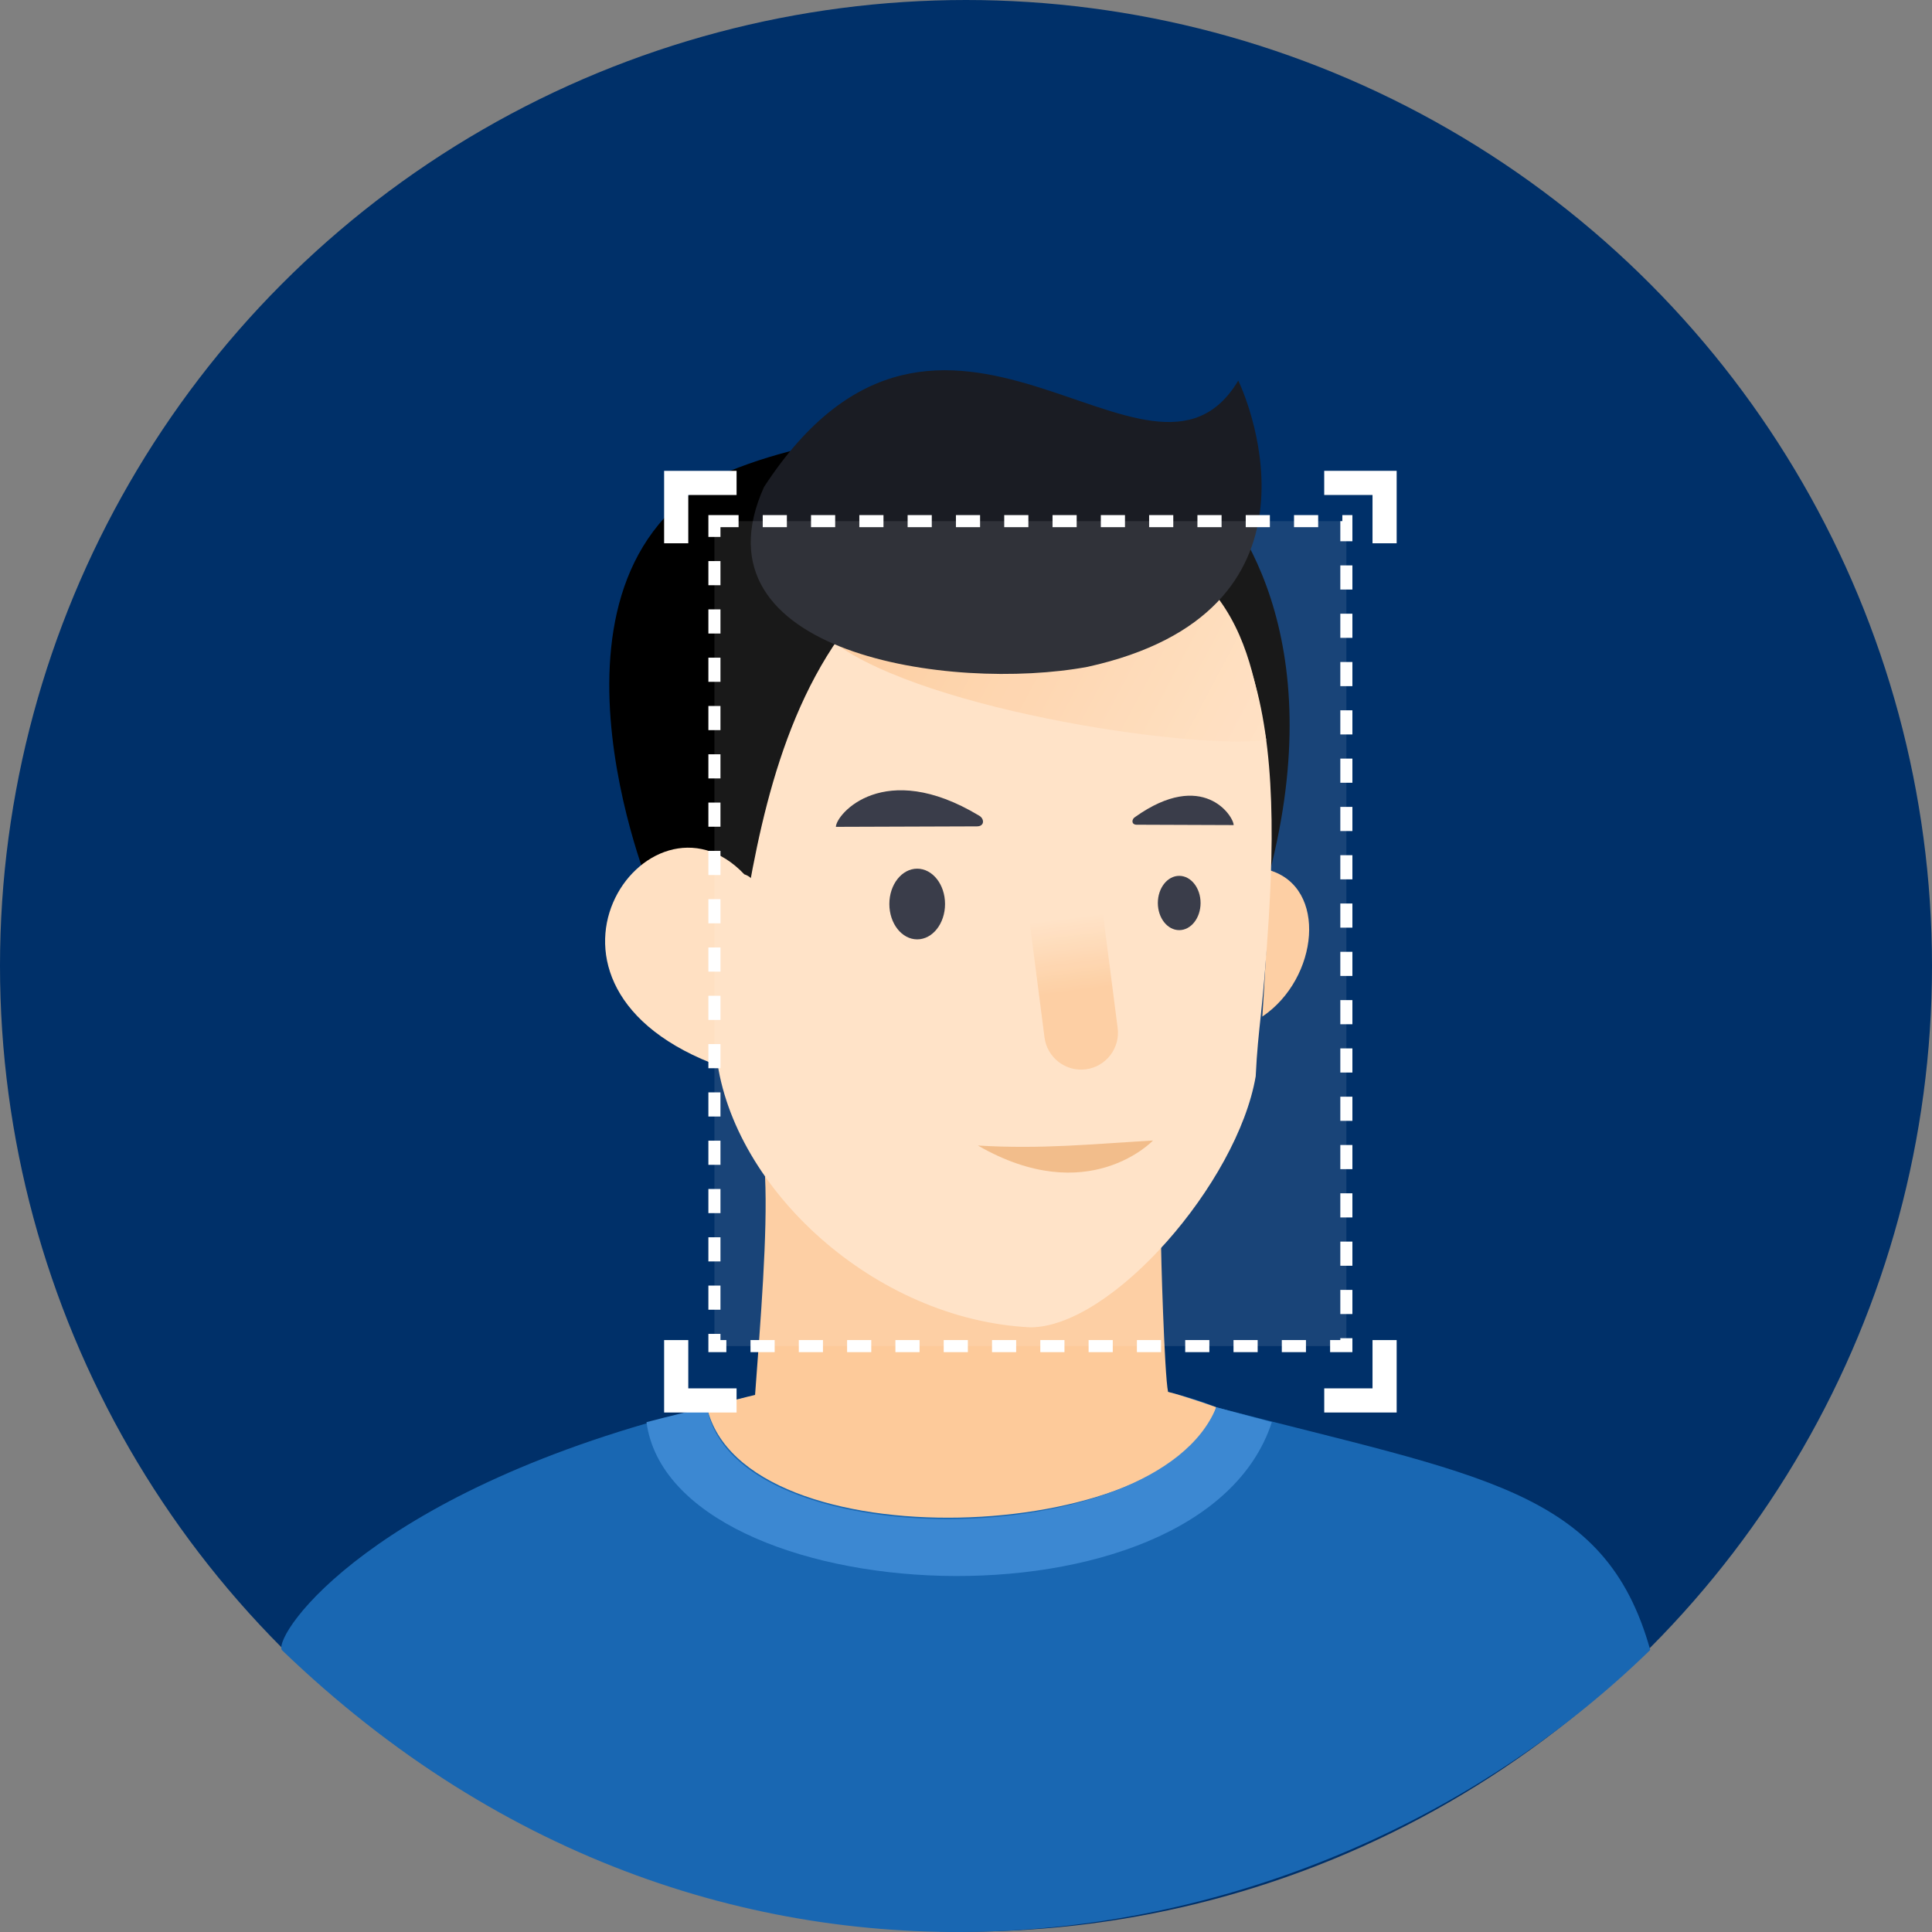 <svg width="80" height="80" viewBox="0 0 80 80" fill="none" xmlns="http://www.w3.org/2000/svg">
<rect x="0" y="0" width="80" height="80" fill="#808080" stroke="none"/>
<ellipse cx="40" cy="39.993" rx="40" ry="39.993" fill="#003069"/>
<path d="M29.272 58.272C36.115 56.299 46.426 56.569 50.361 58.272C61.325 61.131 66.466 61.638 68.333 68.321C54.667 81.652 30 85.984 11.667 68.321C11.333 67.654 15.427 61.645 29.272 58.272Z" fill="#1967B2"/>
<path d="M48.08 51.462C48.059 51.583 48.217 56.958 48.367 57.635C48.936 57.768 50.361 58.27 50.361 58.27C48.62 63.966 30.766 64.761 29.272 58.27C31.054 57.804 31.266 57.761 31.266 57.761C31.489 54.712 31.791 51.075 31.679 48.716C39.832 50.449 43.55 51.301 48.079 51.462H48.08Z" fill="#FDCA9A"/>
<path d="M26.97 36.97C26.97 36.97 21.4 23.567 30.184 19.516C38.776 16.011 49.195 19.41 49.195 19.41C51.305 21.1 55.093 26.452 52.556 36.191C48.956 37.198 26.97 36.972 26.97 36.972V36.97Z" fill="black"/>
<path d="M52.559 36.032C54.987 36.741 54.605 40.517 52.271 42.094C52.469 39.092 52.552 36.576 52.559 36.032Z" fill="#FDCA9A"/>
<path d="M30.82 36.204C26.858 32.019 20.605 40.85 29.882 44.181C30.989 39.858 32.151 36.63 30.82 36.204Z" fill="#FFE0C2"/>
<path d="M26.77 58.889C27.831 66.777 49.706 67.968 52.664 58.889L50.363 58.272C47.88 64.382 30.387 64.508 29.273 58.272C27.809 58.611 26.77 58.889 26.77 58.889Z" fill="#3C88D2"/>
<path d="M42.661 54.962C46.034 54.962 51.238 48.981 51.996 44.568C52.097 42.457 52.29 42.004 52.536 38.035C53.099 28.934 51.962 22.313 43.245 20.98C30.397 23.483 31.416 38.842 29.677 43.794C30.345 49.203 36.193 54.645 42.662 54.962H42.661Z" fill="#FFE0C2"/>
<path d="M42.443 36.688L45.473 36.298L46.28 42.568C46.388 43.403 45.796 44.17 44.961 44.278C44.125 44.385 43.359 43.794 43.251 42.958L42.443 36.688Z" fill="url(#paint0_linear_1494_639)"/>
<path d="M37.979 38.897C38.616 38.897 39.132 38.242 39.132 37.433C39.132 36.625 38.616 35.97 37.979 35.97C37.342 35.97 36.826 36.625 36.826 37.433C36.826 38.242 37.342 38.897 37.979 38.897Z" fill="#252836"/>
<path d="M48.829 38.515C49.317 38.515 49.713 38.012 49.713 37.391C49.713 36.77 49.317 36.267 48.829 36.267C48.34 36.267 47.944 36.77 47.944 37.391C47.944 38.012 48.34 38.515 48.829 38.515Z" fill="#252836"/>
<path d="M34.612 34.239C34.622 33.709 36.601 31.408 40.533 33.768C40.766 33.89 40.78 34.216 40.456 34.218L34.612 34.238V34.239Z" fill="#252836"/>
<path d="M51.083 34.165C51.076 33.782 49.804 31.845 47.01 33.825C46.851 33.913 46.84 34.148 47.062 34.15L51.083 34.165Z" fill="#252836"/>
<path d="M40.494 47.434C43.127 47.592 45.166 47.375 47.742 47.227C47.742 47.227 45.06 50.072 40.494 47.434Z" fill="#F1B67E"/>
<path d="M52.432 30.645C51.732 27.204 51.508 21.785 41.763 21.1C38.085 22.304 35.736 24.231 34.178 26.321C37.535 29.284 49.159 31.057 52.432 30.645Z" fill="url(#paint1_linear_1494_639)"/>
<path d="M31.634 20.168C39.053 8.802 47.625 21.869 51.274 15.759C51.719 16.681 55.305 25.348 45.032 27.613C39.393 28.656 28.53 27.087 31.634 20.168Z" fill="#1A1C23"/>
<path d="M55.333 19.996H57.333V21.996" stroke="white" stroke-linecap="square"/>
<path d="M30 57.989L28 57.989L28 55.99" stroke="white" stroke-linecap="square"/>
<path d="M28 21.996L28 19.997L30 19.997" stroke="white" stroke-linecap="square"/>
<path d="M57.333 55.99L57.333 57.989L55.334 57.989" stroke="white" stroke-linecap="square"/>
<rect x="29.583" y="21.579" width="26.167" height="34.16" fill="white" fill-opacity="0.1" stroke="white" stroke-width="0.5" stroke-dasharray="1 1"/>
<defs>
<linearGradient id="paint0_linear_1494_639" x1="44.544" y1="41.039" x2="44.154" y2="38.009" gradientUnits="userSpaceOnUse">
<stop stop-color="#FDCA9A"/>
<stop offset="1" stop-color="#FFE0C2"/>
</linearGradient>
<linearGradient id="paint1_linear_1494_639" x1="37.816" y1="22.853" x2="53.735" y2="31.337" gradientUnits="userSpaceOnUse">
<stop stop-color="#FDCA9A"/>
<stop offset="1" stop-color="#FFE0C2"/>
</linearGradient>
</defs>
</svg>
